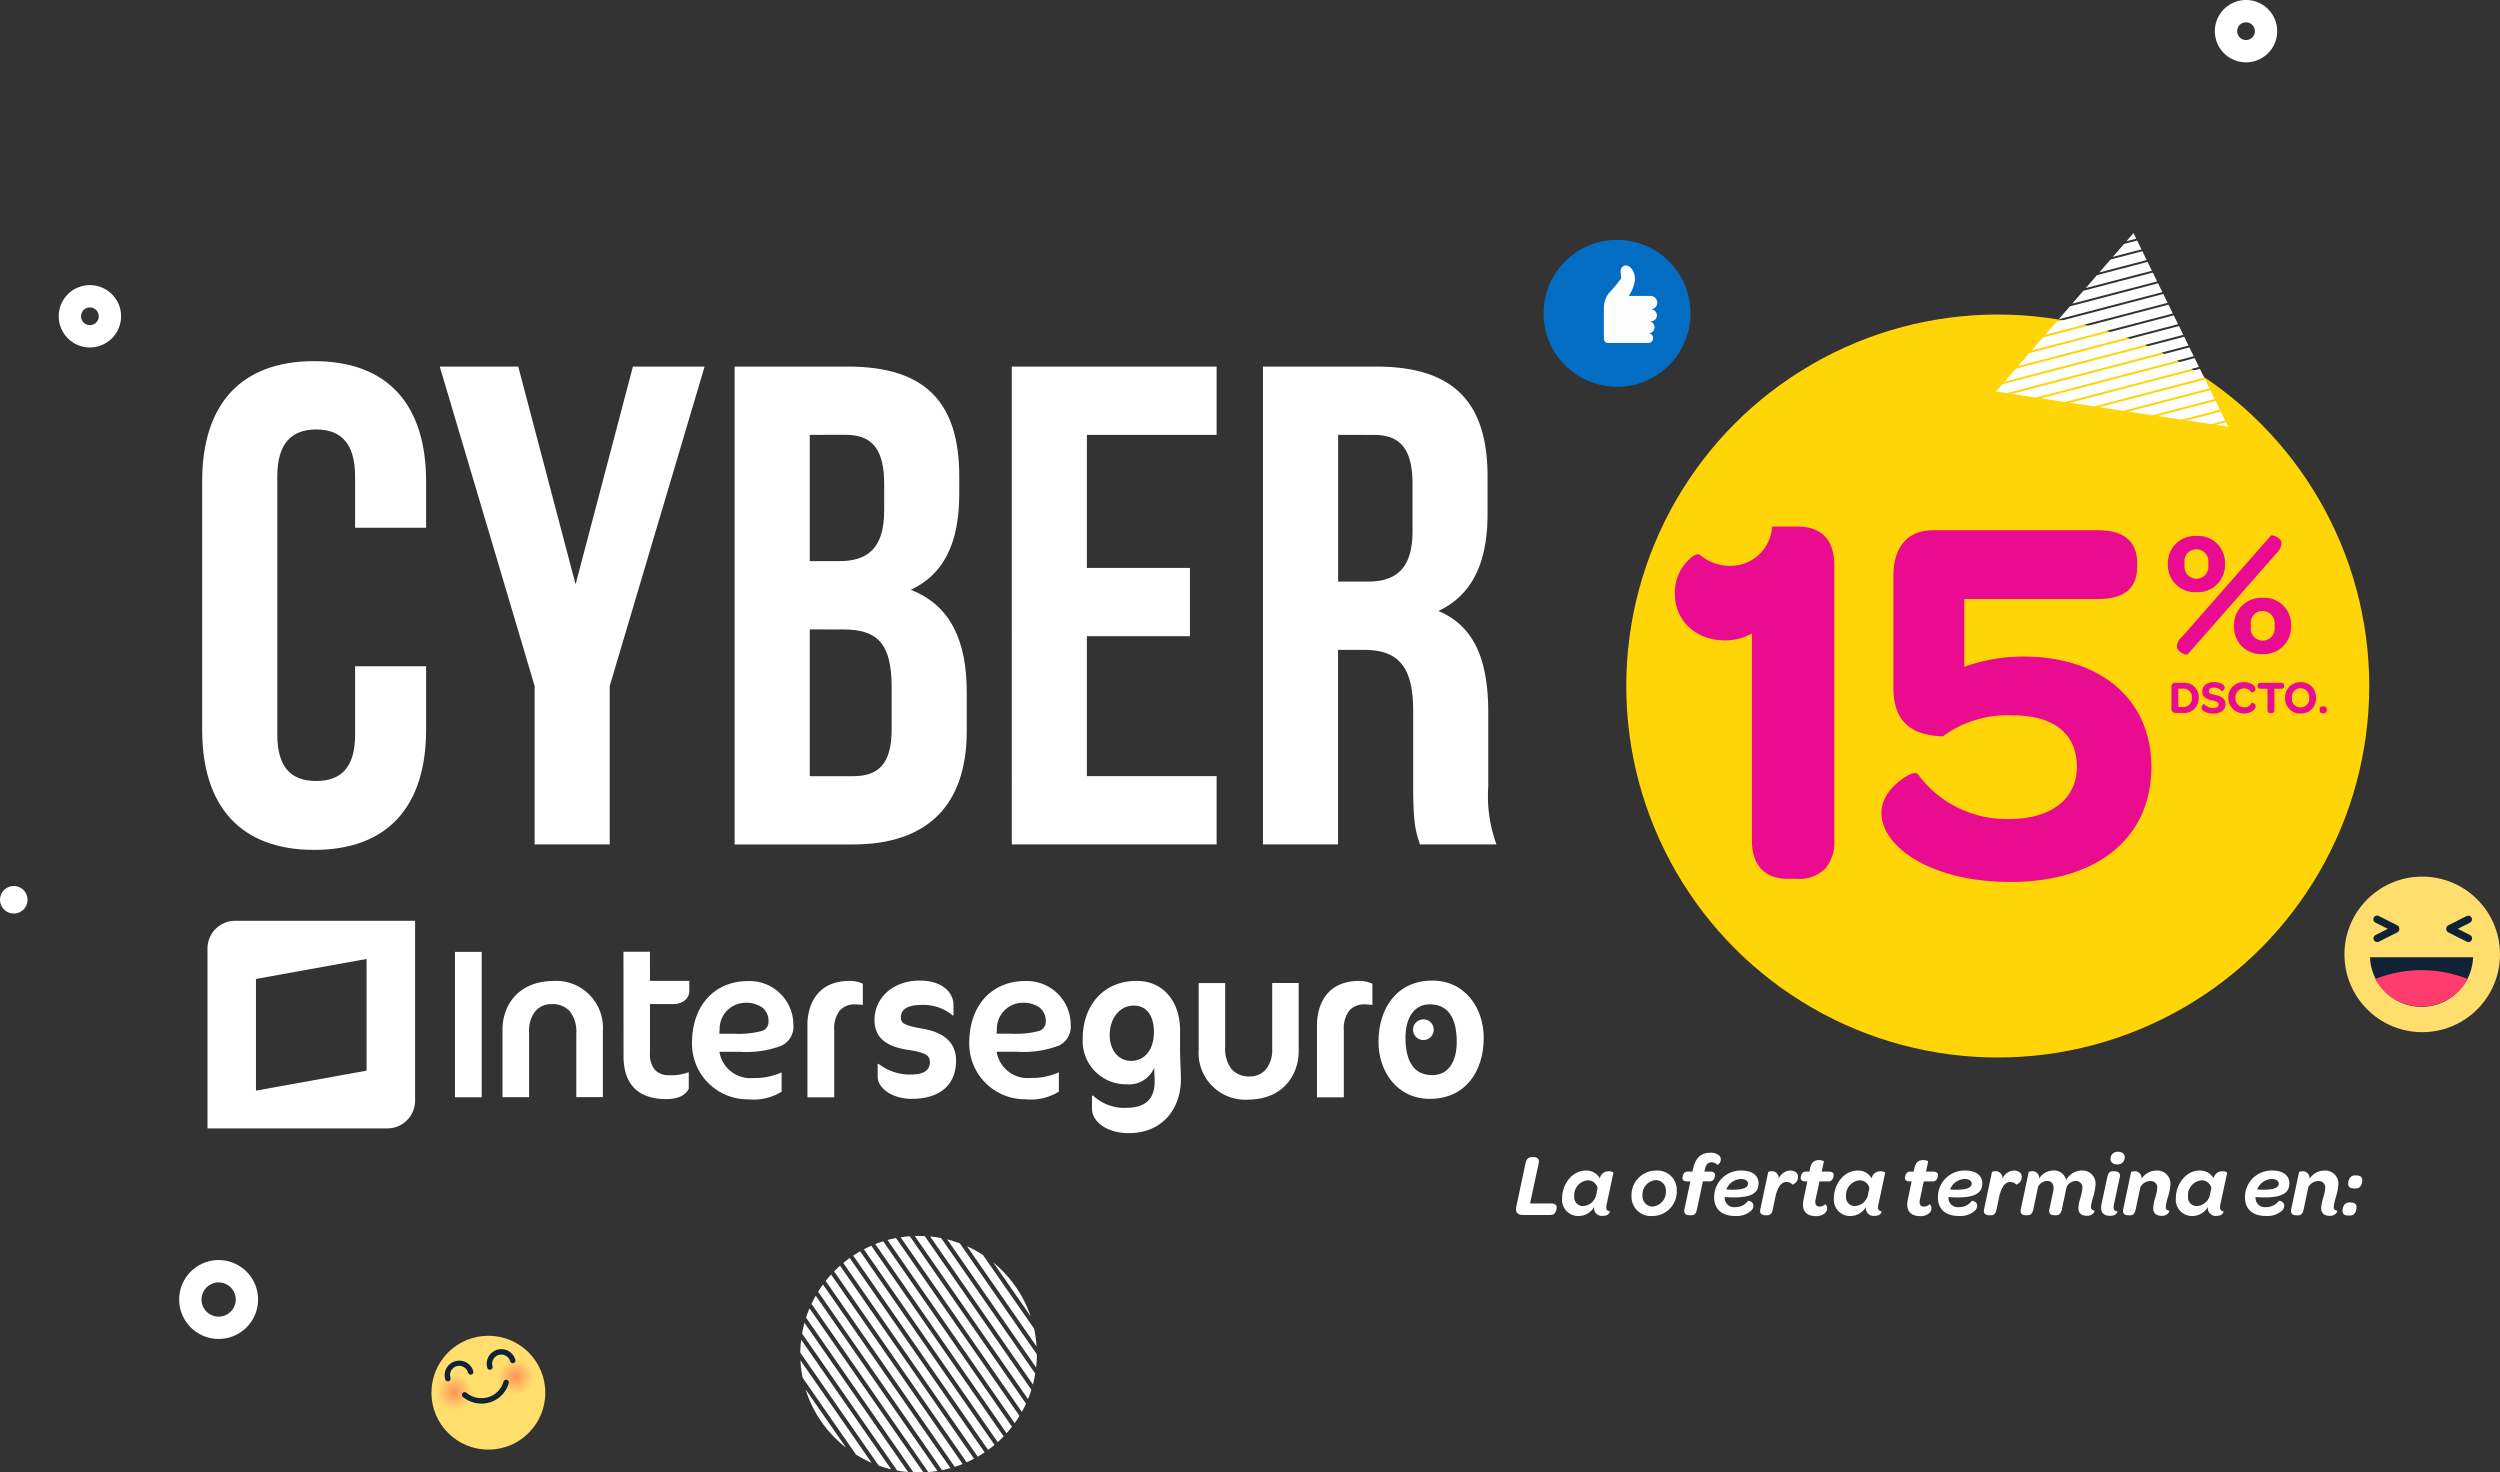 <svg xmlns="http://www.w3.org/2000/svg" xmlns:xlink="http://www.w3.org/1999/xlink" width="344.029" height="202.633" viewBox="0 0 344.029 202.633"><rect x="0" y="0" width="344.029" height="202.633" fill="#333333" stroke="none"/><defs><style>.a{fill:none;}.b,.c{fill:#fff;}.c{fill-rule:evenodd;}.d{fill:#ffd508;}.e{fill:#ea0c90;}.f{clip-path:url(#a);}.g{clip-path:url(#b);}.h{fill:#036dc4;}.i{fill:#fdfdfd;}.j{fill:#ffde6e;}.k{fill:#102236;}.l{fill:#ff3c6e;}.m{opacity:0.5;isolation:isolate;}.n{clip-path:url(#c);}.o{fill:#ffdd6e;}.p{fill:#ffdc6d;}.q{fill:#ffdb6d;}.r{fill:#ffda6d;}.s{fill:#ffd96c;}.t{fill:#ffd86c;}.u{fill:#ffd76c;}.v{fill:#ffd66c;}.w{fill:#ffd56b;}.x{fill:#ffd46b;}.y{fill:#ffd36b;}.z{fill:#ffd26a;}.aa{fill:#ffd16a;}.ab{fill:#ffd06a;}.ac{fill:#ffcf69;}.ad{fill:#ffce69;}.ae{fill:#ffcd69;}.af{fill:#ffcc68;}.ag{fill:#ffcb68;}.ah{fill:#ffca68;}.ai{fill:#ffc967;}.aj{fill:#ffc867;}.ak{fill:#ffc767;}.al{fill:#ffc667;}.am{fill:#ffc566;}.an{fill:#ffc466;}.ao{fill:#ffc366;}.ap{fill:#ffc265;}.aq{fill:#ffc165;}.ar{fill:#ffc065;}.as{fill:#ffbf64;}.at{fill:#ffbe64;}.au{fill:#ffbd64;}.av{fill:#ffbc63;}.aw{fill:#ffbb63;}.ax{fill:#ffba63;}.ay{fill:#ffb963;}.az{fill:#ffb862;}.ba{fill:#ffb762;}.bb{fill:#ffb662;}.bc{fill:#ffb561;}.bd{fill:#ffb461;}.be{fill:#ffb361;}.bf{fill:#ffb260;}.bg{fill:#ffb160;}.bh{fill:#ffb060;}.bi{fill:#ffaf5f;}.bj{fill:#ffae5f;}.bk{fill:#ffad5f;}.bl{fill:#ffac5e;}.bm{fill:#ffab5e;}.bn{fill:#ffaa5e;}.bo{fill:#ffa95e;}.bp{fill:#ffa85d;}.bq{fill:#ffa75d;}.br{fill:#ffa65d;}.bs{fill:#ffa55c;}.bt{fill:#ffa45c;}.bu{fill:#ffa35c;}.bv{fill:#ffa25b;}.bw{fill:#ffa15b;}.bx{fill:#ffa05b;}.by{fill:#ff9f5a;}.bz{fill:#ff9e5a;}.ca{fill:#ff9d5a;}.cb{fill:#ff9c5a;}.cc{fill:#ff9b59;}.cd{fill:#ff9a59;}.ce{fill:#ff9959;}.cf{fill:#ff9858;}.cg{fill:#ff9758;}.ch{fill:#ff9658;}.ci{fill:#ff9457;}.cj{fill:#ff9357;}.ck{fill:#ff9257;}.cl{fill:#ff9156;}.cm{fill:#ff9056;}.cn{fill:#ff8f56;}.co{fill:#ff8e55;}.cp{fill:#ff8d55;}.cq{fill:#ff8c55;}.cr{fill:#ff8b55;}.cs{fill:#ff8a54;}.ct{fill:#ff8954;}.cu{fill:#ff8854;}.cv{fill:#ff8753;}.cw{fill:#ff8653;}.cx{fill:#ff8553;}.cy{fill:#ff8452;}.cz{fill:#ff8352;}.da{fill:#ff8252;}.db{fill:#ff8151;}.dc{fill:#ff8051;}.dd{fill:#ff7f51;}.de{fill:#ff7e51;}.df{fill:#ff7d50;}.dg{fill:#ff7c50;}.dh{fill:#ff7b50;}.di{fill:#ff7a4f;}.dj{fill:#ff794f;}.dk{fill:#ff784f;}.dl{fill:#ff774e;}.dm{fill:#ff764e;}.dn{fill:#ff754e;}.do{fill:#ff744d;}.dp{fill:#ff734d;}.dq{fill:#ff724d;}.dr{fill:#ff714c;}.ds{fill:#ff704c;}.dt{fill:#ff6f4c;}.du{fill:#ff6e4c;}.dv{fill:#ff6d4b;}.dw{fill:#ff6c4b;}.dx{fill:#ff6b4b;}.dy{fill:#ff6a4a;}.dz{fill:#ff694a;}.ea{fill:#ff684a;}.eb{fill:#ff6749;}.ec{fill:#ff6649;}.ed{fill:#ff6549;}.ee{fill:#ff6448;}.ef{fill:#ff6348;}.eg{fill:#ff6248;}.eh{fill:#ff6148;}.ei{fill:#ff6047;}.ej{fill:#ff5f47;}.ek{fill:#ff5e47;}.el{fill:#ff5d46;}.em{fill:#ff5c46;}.en{fill:#ff5b46;}.eo{fill:#ff5a45;}.ep{fill:#ff5945;}.eq{fill:#ff5845;}.er{fill:#ff5744;}.es{fill:#ff5644;}.et{fill:#f54;}.eu{fill:#ff5443;}.ev{fill:#ff5343;}.ew{fill:#ff5243;}.ex{fill:#ff5143;}.ey{fill:#ff5042;}.ez{fill:#ff4f42;}.fa{fill:#ff4e42;}.fb{fill:#ff4d41;}.fc{fill:#ff4c41;}.fd{clip-path:url(#d);}</style><clipPath id="a"><path class="a" d="M1378.1,1662.524l-18.918,21.805,31.955,4.843Z"/></clipPath><clipPath id="b"><circle class="a" cx="16.279" cy="16.279" r="16.279" transform="translate(1182.634 1813.527)"/></clipPath><clipPath id="c"><circle class="a" cx="2.924" cy="2.924" r="2.924" transform="translate(1141.575 1822.959)"/></clipPath><clipPath id="d"><circle class="a" cx="2.924" cy="2.924" r="2.924" transform="translate(1133.083 1825.135)"/></clipPath></defs><g transform="translate(-1089.509 -1630.451)"><g transform="translate(20 -4.947)"><g transform="translate(-29.583 1.674)"><g transform="translate(1127.643 1760.438)"><g transform="translate(34.066 4.259)"><path class="b" d="M1194.09,1750.214c-4.5,0-7.682,3.244-7.7,8.5a7.659,7.659,0,0,0,7.546,7.771c.06,0,.121,0,.18,0a7.329,7.329,0,0,0,4.605-1.05v-2.66a8.913,8.913,0,0,1-3.863.777,4.32,4.32,0,0,1-4.662-3.42l-.027-.188h2.809a13.638,13.638,0,0,0,5.679-.82,2.885,2.885,0,0,0,1.684-2.892,6.02,6.02,0,0,0-6.017-6.022c-.083,0-.164,0-.246.005m1.83,6.89a12.778,12.778,0,0,1-3.795.352h-1.959l.01-.17.03-.535a3.583,3.583,0,0,1,3.528-3.552,3.824,3.824,0,0,1,2.309.633,2.3,2.3,0,0,1,.89,1.922,1.308,1.308,0,0,1-1.013,1.35m6.368-.825v9.931h3.687v-9.217a4.075,4.075,0,0,1,.751-2.72,2.724,2.724,0,0,1,2.181-.85,5.9,5.9,0,0,1,1,.082v-2.924a4.089,4.089,0,0,0-1.866-.388c-4.13,0-5.744,2.932-5.758,6.074m-48.5,9.931h3.682v-20.007h-3.682Zm13.61-16c-4.914,0-7.056,3.367-7.069,6.667v9.325h3.661v-9.066a4.192,4.192,0,0,1,.848-2.75,2.824,2.824,0,0,1,2.233-.992,3.183,3.183,0,0,1,2.515.98,4.518,4.518,0,0,1,.9,3.054v8.769h3.656v-9.119a6.451,6.451,0,0,0-6-6.87,6.278,6.278,0,0,0-.733-.008m13.21-4.015h-3.643l.011,14.435c.021,3.664,1.865,5.828,5.849,5.844,1.691,0,2.708-.553,3.126-1.432v-2.275a6.691,6.691,0,0,1-2.649.419,2.616,2.616,0,0,1-1.989-.711,3.286,3.286,0,0,1-.7-2.321v-6.757h3.191c1.554,0,2.212-.995,2.22-1.731v-1.461h-5.41Z" transform="translate(-1153.78 -1746.178)"/><g transform="translate(70.765 4.031)"><path class="b" d="M1220.694,1758.2a2.883,2.883,0,0,0,1.684-2.892,6.018,6.018,0,0,0-6.016-6.02c-.082,0-.163,0-.245,0-4.5,0-7.685,3.244-7.7,8.5a7.659,7.659,0,0,0,7.547,7.771c.058,0,.118,0,.176,0a7.332,7.332,0,0,0,4.609-1.05v-2.66a8.923,8.923,0,0,1-3.865.777,4.32,4.32,0,0,1-4.662-3.42l-.026-.188h2.809a13.609,13.609,0,0,0,5.676-.82m-8.5-1.664.013-.17.026-.535a3.582,3.582,0,0,1,3.524-3.552,3.811,3.811,0,0,1,2.312.633,2.282,2.282,0,0,1,.891,1.922,1.312,1.312,0,0,1-1.013,1.35,12.778,12.778,0,0,1-3.795.352Z" transform="translate(-1208.42 -1749.291)"/></g><g transform="translate(118.618 4.015)"><path class="b" d="M1245.37,1755.364v9.931h3.691v-9.217a4.071,4.071,0,0,1,.751-2.72,2.723,2.723,0,0,1,2.181-.85,6.067,6.067,0,0,1,1,.08v-2.92a4.116,4.116,0,0,0-1.867-.388c-4.129,0-5.741,2.933-5.758,6.074" transform="translate(-1245.37 -1749.278)"/></g><g transform="translate(57.724 3.968)"><path class="b" d="M1203.487,1765.518c-2.691,0-4.7-1.47-4.7-3.056V1760.7h.129a7.023,7.023,0,0,0,4.394,1.472c1.792,0,2.659-.549,2.659-1.706,0-.894-.518-1.323-3.042-1.7-3.089-.461-4.578-1.76-4.578-4.126,0-2.917,2.461-5.4,6.209-5.4,3.317,0,4.662,1.813,4.662,3.318v1.47h-.13a6.166,6.166,0,0,0-4.177-1.439c-2.228,0-2.931.718-2.931,1.729,0,.777.435,1.1,2.931,1.53,3.033.518,4.662,1.934,4.662,4.416,0,3.291-2.171,5.25-6.1,5.25" transform="translate(-1198.351 -1749.242)"/></g><g transform="translate(86.369 4.008)"><path class="b" d="M1233.931,1760.852c.027.633.058,1.471.058,1.991,0,3.9-2.443,7.382-7.163,7.382-3.014,0-5.074-1.554-5.074-3.4v-1.761h.162a6.242,6.242,0,0,0,4.643,1.673c2.628,0,3.819-1.326,3.819-3.578,0-.228,0-.547-.025-.81,0-.228-.026-.633-.026-.777v-.373a3.727,3.727,0,0,1-3.769,2.305,5.956,5.956,0,0,1-6.086-5.825c0-.156,0-.312.008-.468,0-4.385,2.708-7.935,7.43-7.935,3.639,0,5.968,2.829,5.968,6.812v2.655c0,.518.026,1.414.054,2.107m-9.739-4.126c0,2.04,1.175,3.556,2.932,3.556,1.834,0,3.151-1.457,3.151-3.964,0-2.449-1.154-3.644-2.765-3.644-1.889,0-3.318,1.691-3.318,4.051" transform="translate(-1220.47 -1749.273)"/></g><g transform="translate(127.079 3.967)"><path class="b" d="M1259.311,1749.242c4.49,0,7.074,3.756,7.074,7.88,0,4.674-2.584,8.395-7.408,8.395-4.491,0-7.074-3.722-7.074-7.848,0-4.677,2.581-8.427,7.408-8.427m-.337,3.266c-2.224,0-3.356,1.925-3.356,4.6,0,3.216,1.132,5.143,3.7,5.143,2.255,0,3.354-1.927,3.354-4.573,0-3.247-1.158-5.171-3.7-5.171" transform="translate(-1251.903 -1749.241)"/></g><g transform="translate(102.322 4.298)"><path class="b" d="M1239.52,1765.549c4.9-.007,7.034-3.376,7.044-6.691V1749.5h-3.646v9.1a4.22,4.22,0,0,1-.848,2.755,2.806,2.806,0,0,1-2.223,1,3.161,3.161,0,0,1-2.509-.986,4.554,4.554,0,0,1-.89-3.065v-8.8H1232.8v9.152a6.441,6.441,0,0,0,6.719,6.9" transform="translate(-1232.787 -1749.497)"/></g></g><path class="c" d="M1131.291,1742.889a3.815,3.815,0,0,0-3.815,3.815h0v24.752h24.753a3.818,3.818,0,0,0,3.818-3.817V1742.89Zm18.082,20.618-15.224,2.751V1750.89l15.224-2.751Z" transform="translate(-1127.476 -1742.889)"/></g><g transform="translate(1126.911 1683.422)"><path class="b" d="M1157.728,1725.408v8.738c0,10.521-5.261,16.533-15.405,16.533s-15.412-6.012-15.412-16.533v-34.191c0-10.521,5.26-16.533,15.412-16.533s15.405,6.012,15.405,16.533v6.387h-9.769V1699.3c0-4.7-2.072-6.476-5.355-6.476s-5.354,1.785-5.354,6.476v35.508c0,4.7,2.072,6.386,5.354,6.386s5.355-1.684,5.355-6.386v-9.395Z" transform="translate(-1126.911 -1683.422)"/><g transform="translate(32.697 0.747)"><path class="b" d="M1165.215,1727.961,1152.158,1684h10.8l7.891,29.966,7.89-29.966h9.864l-13.057,43.962v21.794h-10.332Z" transform="translate(-1152.158 -1683.999)"/></g><g transform="translate(73.28 0.75)"><path class="b" d="M1214.4,1699.124v2.348c0,6.762-2.072,11.085-6.67,13.245,5.542,2.16,7.7,7.14,7.7,14.089v5.354c0,10.146-5.355,15.6-15.687,15.6h-16.251V1684h15.593C1209.792,1684,1214.4,1688.978,1214.4,1699.124Zm-20.573-5.732v17.379h4.039c3.852,0,6.2-1.689,6.2-6.951v-3.669c0-4.695-1.6-6.761-5.261-6.761Zm0,26.774v20.2h5.917c3.476,0,5.354-1.6,5.354-6.475v-5.73c0-6.106-1.973-7.986-6.67-7.986Z" transform="translate(-1183.494 -1684.001)"/></g><g transform="translate(111.42 0.747)"><path class="b" d="M1223.27,1711.711h14.184v9.392H1223.27v19.257h17.853v9.393h-28.18V1684h28.18v9.393h-17.848Z" transform="translate(-1212.943 -1683.999)"/></g><g transform="translate(145.978 0.749)"><path class="b" d="M1261.237,1749.755c-.563-1.69-.939-2.721-.939-8.08v-10.332c0-6.106-2.072-8.36-6.764-8.36h-3.574v26.772h-10.332V1684h15.593c10.709,0,15.312,4.979,15.312,15.124v5.166c0,6.762-2.16,11.178-6.764,13.34,5.166,2.16,6.864,7.14,6.864,13.995v10.145a19.375,19.375,0,0,0,1.127,7.986Zm-11.267-56.363v20.2h4.039c3.852,0,6.2-1.689,6.2-6.949v-6.476c0-4.7-1.6-6.763-5.261-6.763Z" transform="translate(-1239.627 -1684)"/></g></g></g><circle class="d" cx="51.121" cy="51.121" r="51.121" transform="translate(1293.302 1678.68)"/><path class="e" d="M1316.839,1707.855h-3.449l-.054.344a5.711,5.711,0,0,1-5.728,5.065,6.32,6.32,0,0,1-4.15-1.5l-.068-.042c-.211-.105-.48-.05-.846.177a6.181,6.181,0,0,0-2.553,5.234c0,3.7,2.9,6.391,6.9,6.391a7.383,7.383,0,0,0,3.7-.965v28.466c0,3.424,1.758,5.31,4.949,5.31h1.3a5.038,5.038,0,0,0,3.8-1.36,5.529,5.529,0,0,0,1.293-3.949v-37.858C1321.932,1709.695,1320.171,1707.855,1316.839,1707.855Z"/><path class="e" d="M1347.919,1725.742a24.283,24.283,0,0,0-8.1,1.415v-9.328h18.416c3.621,0,5.381-1.477,5.381-4.516v-.361c0-3.045-1.81-4.588-5.381-4.588h-22.643c-3.563,0-5.526,2.244-5.526,6.319v15.432c0,4.288,2.18,6.45,6.665,6.607h.145l.115-.087a15.017,15.017,0,0,1,9.418-2.8c5.737,0,8.9,2.519,8.9,7.094,0,4.42-3.547,7.166-9.257,7.166a15.075,15.075,0,0,1-12.591-6.122c-.254-.318-.725-.153-.879-.1-1.069.375-4.17,2.433-4.17,5.4,0,2.347,1.742,4.712,4.78,6.489,2.342,1.37,6.5,3,13,3,11.949,0,19.371-6.068,19.371-15.837C1365.56,1731.7,1358.636,1725.742,1347.919,1725.742Z"/><path class="e" d="M1367.834,1713.13v-.195a3.724,3.724,0,0,1,3.658-3.788c.1,0,.2,0,.3.006a3.678,3.678,0,0,1,3.894,3.448q.009.155.006.309v.195a3.72,3.72,0,0,1-3.648,3.788c-.093,0-.187,0-.28-.006a3.7,3.7,0,0,1-3.919-3.467C1367.834,1713.323,1367.832,1713.227,1367.834,1713.13Zm1.244,11.2a1.742,1.742,0,0,1,.659-1.245l12.274-13.981c.122-.146,1.464.219,1.464,1.1a2.145,2.145,0,0,1-.659,1.293l-12.273,13.957c-.123.145-1.465-.274-1.465-1.124Zm4.319-11.1v-.391a1.656,1.656,0,0,0-1.446-1.842,1.514,1.514,0,0,0-.189-.012,1.631,1.631,0,0,0-1.651,1.609,1.675,1.675,0,0,0,.016.245v.391a1.643,1.643,0,0,0,1.474,1.8,1.645,1.645,0,0,0,1.808-1.586,1.525,1.525,0,0,0-.012-.214Zm3.538,8.418v-.2a3.738,3.738,0,0,1,3.687-3.788c.089,0,.177,0,.266.006a3.666,3.666,0,0,1,3.894,3.421c.007.112.009.225.006.337v.2a3.711,3.711,0,0,1-3.635,3.786c-.088,0-.177,0-.265,0a3.705,3.705,0,0,1-3.945-3.45c-.007-.1-.01-.2-.008-.305Zm5.587.073v-.39a1.668,1.668,0,0,0-1.472-1.844c-.054-.006-.109-.009-.163-.01a1.631,1.631,0,0,0-1.651,1.61,1.673,1.673,0,0,0,.016.244v.39a1.634,1.634,0,0,0,1.425,1.819,1.487,1.487,0,0,0,.21.012,1.651,1.651,0,0,0,1.636-1.833Z"/><path class="e" d="M1368.323,1729.885a.479.479,0,0,1,.43-.523.617.617,0,0,1,.062,0h1.049a1.977,1.977,0,0,1,2.22,2.054,2.014,2.014,0,0,1-1.927,2.1,2.077,2.077,0,0,1-.325-.013h-.985a.521.521,0,0,1-.524-.519Zm2.821,1.535a1.171,1.171,0,0,0-1.078-1.257,1.271,1.271,0,0,0-.222,0h-.582v2.527h.57a1.186,1.186,0,0,0,1.312-1.274Z"/><path class="e" d="M1372.468,1732.751c0-.262.326-.5.358-.467a1.683,1.683,0,0,0,1.228.556c.492,0,.755-.179.755-.5,0-.371-.416-.448-.9-.557-.659-.147-1.337-.39-1.337-1.241,0-.768.614-1.273,1.612-1.273a2.03,2.03,0,0,1,1.19.307.57.57,0,0,1,.288.454.616.616,0,0,1-.371.493,1.484,1.484,0,0,0-1.1-.506c-.448,0-.716.186-.716.486,0,.358.371.409.883.525.748.167,1.4.473,1.4,1.254,0,.825-.607,1.305-1.7,1.305a2.082,2.082,0,0,1-1.337-.378A.591.591,0,0,1,1372.468,1732.751Z"/><path class="e" d="M1378.3,1729.271a2.016,2.016,0,0,1,1.209.345.824.824,0,0,1,.377.6c0,.416-.531.512-.544.48a1.13,1.13,0,0,0-1.011-.563,1.19,1.19,0,0,0-1.2,1.185,1.119,1.119,0,0,0,.005.115,1.208,1.208,0,0,0,1.109,1.3.909.909,0,0,0,.091,0,1.058,1.058,0,0,0,1.023-.621c.013-.039.563.057.563.473a.89.89,0,0,1-.4.633,2.164,2.164,0,0,1-3.366-1.591c0-.065,0-.129,0-.194a2.057,2.057,0,0,1,1.948-2.161C1378.176,1729.269,1378.239,1729.269,1378.3,1729.271Z"/><path class="e" d="M1381.545,1730.185h-.934c-.282,0-.435-.141-.435-.4v-.032c0-.256.153-.391.435-.391h2.8c.288,0,.435.135.435.391v.032c0,.262-.147.4-.435.4h-.915v2.911a.384.384,0,0,1-.333.428.452.452,0,0,1-.089,0h-.134c-.256,0-.39-.147-.39-.428Z"/><path class="e" d="M1383.963,1731.434a2.073,2.073,0,0,1,1.981-2.161c.052,0,.1,0,.156,0a2.05,2.05,0,0,1,2.125,1.972c0,.061,0,.123,0,.184a2.062,2.062,0,0,1-1.956,2.161c-.058,0-.116,0-.174,0a2.051,2.051,0,0,1-2.132-1.969C1383.959,1731.559,1383.96,1731.5,1383.963,1731.434Zm3.326,0a1.21,1.21,0,0,0-1.091-1.318,1.019,1.019,0,0,0-.109-.006,1.189,1.189,0,0,0-1.2,1.181,1.041,1.041,0,0,0,.007.137,1.2,1.2,0,0,0,1.069,1.318,1.12,1.12,0,0,0,.131.006,1.2,1.2,0,0,0,1.2-1.2,1.139,1.139,0,0,0-.006-.117Z"/><path class="e" d="M1388.722,1733.032a.379.379,0,0,1,.322-.428.384.384,0,0,1,.107,0h.109a.382.382,0,0,1,.434.322.376.376,0,0,1,0,.106v.09a.383.383,0,0,1-.435.428h-.109a.382.382,0,0,1-.429-.328.416.416,0,0,1,0-.1Z"/><g transform="translate(-9 5)"><path class="b" d="M1287.171,1796.439l1.27-5.986c.134-.562.379-.818.892-.818h.256c.5,0,.782.293.659.854l-1.185,5.522h2.9c.489,0,.77.208.77.538a1.433,1.433,0,0,1-.305.843c-.122.134-.293.2-.7.2h-3.652C1287.33,1797.588,1287,1797.209,1287.171,1796.439Z"/><path class="b" d="M1297.884,1796.488a2.5,2.5,0,0,1-2.15,1.247,2.227,2.227,0,0,1-2.27-2.184,2.065,2.065,0,0,1,.01-.26c0-1.906,1.356-3.811,3.274-3.811a2.1,2.1,0,0,1,1.918,1.075,1.209,1.209,0,0,1,1.258-.977c.342,0,.611.147.611.208l-.928,4.325c-.147.66-.024.9.44.99.012.012-.074.611-.953.611a1.066,1.066,0,0,1-1.21-1.224Zm.3-1.771.171-.831a1.362,1.362,0,0,0-1.38-1.062,2.058,2.058,0,0,0-1.832,2.223,1.205,1.205,0,0,0,1.087,1.314,1,1,0,0,0,.122.005,1.966,1.966,0,0,0,1.832-1.65Z"/><path class="b" d="M1303.025,1795a3.378,3.378,0,0,1,3.235-3.515c.045,0,.091,0,.137,0a2.656,2.656,0,0,1,2.851,2.445,2.575,2.575,0,0,1,.007.291,3.378,3.378,0,0,1-3.235,3.515c-.046,0-.091,0-.136,0a2.656,2.656,0,0,1-2.853-2.443A2.864,2.864,0,0,1,1303.025,1795Zm4.728-.708a1.414,1.414,0,0,0-1.328-1.5c-.024,0-.048,0-.072,0a2.007,2.007,0,0,0-1.82,2.15,1.411,1.411,0,0,0,1.33,1.488l.075,0A2,2,0,0,0,1307.753,1794.289Z"/><path class="b" d="M1310.305,1796.818l.818-3.848h-.464c-.391,0-.623-.171-.623-.452a1.241,1.241,0,0,1,.244-.72.772.772,0,0,1,.6-.171h.525l.1-.4c.342-1.624,1.222-2.2,2.333-2.2a1.758,1.758,0,0,1,1.258.4.754.754,0,0,1,.22.525.883.883,0,0,1-.464.757,1.064,1.064,0,0,0-.83-.367c-.44,0-.733.244-.88.916l-.085.367h.806c.428,0,.66.183.66.452a1.244,1.244,0,0,1-.257.72.775.775,0,0,1-.6.17h-.818l-.818,3.848c-.122.611-.354.818-.794.818h-.183C1310.586,1797.636,1310.17,1797.453,1310.305,1796.818Z"/><path class="b" d="M1314.4,1795.193a3.652,3.652,0,0,1,3.588-3.715c.054,0,.108,0,.162,0,1.514,0,2.357.708,2.357,1.747,0,1.221-.782,1.954-3.433,1.954-.366,0-.769-.024-1.221-.049v.037a1.279,1.279,0,0,0,1.2,1.353,1.2,1.2,0,0,0,.254-.01,2.121,2.121,0,0,0,1.759-.867c.024-.037.733.085.733.647a.933.933,0,0,1-.33.733,3.019,3.019,0,0,1-2.187.708C1315.324,1797.734,1314.4,1796.659,1314.4,1795.193Zm1.673-1.112c.318.025.6.037.855.037,1.661,0,2.126-.378,2.126-.843,0-.317-.33-.635-.977-.635A2.245,2.245,0,0,0,1316.069,1794.081Z"/><path class="b" d="M1323.263,1792.627a1.821,1.821,0,0,1,1.613-1.148c.6,0,1.063.342,1.063.843a1.092,1.092,0,0,1-.77,1.087,1.066,1.066,0,0,0-.831-.354c-.769,0-1.258.855-1.527,2.114l-.342,1.649c-.135.611-.354.818-.794.818h-.183c-.464,0-.88-.183-.745-.818l1.087-5.131a.761.761,0,0,1,.477-.11.908.908,0,0,1,.962.851A.943.943,0,0,1,1323.263,1792.627Z"/><path class="b" d="M1326.695,1795.486l.525-2.517h-.293c-.391,0-.623-.171-.623-.452a1.241,1.241,0,0,1,.244-.72.78.78,0,0,1,.6-.171h.354l.073-.342c.171-.879.525-1.246,1.283-1.246.366,0,.647.146.635.208l-.293,1.38h1c.415,0,.647.183.647.452a1.159,1.159,0,0,1-.257.72.742.742,0,0,1-.586.171h-1.112l-.525,2.443c-.159.721.085,1.026.562,1.026a1.134,1.134,0,0,0,.733-.3c.049-.037.281.159.281.525a.917.917,0,0,1-.293.672,1.741,1.741,0,0,1-1.27.415C1327.013,1797.746,1326.389,1796.926,1326.695,1795.486Z"/><path class="b" d="M1335.282,1796.488a2.5,2.5,0,0,1-2.15,1.247,2.227,2.227,0,0,1-2.27-2.184,2.065,2.065,0,0,1,.01-.26c0-1.906,1.356-3.811,3.274-3.811a2.1,2.1,0,0,1,1.918,1.075,1.209,1.209,0,0,1,1.258-.977c.342,0,.611.147.611.208l-.928,4.325c-.147.66-.025.9.44.99.012.012-.073.611-.953.611a1.066,1.066,0,0,1-1.21-1.224Zm.305-1.771.171-.831a1.362,1.362,0,0,0-1.38-1.062,2.057,2.057,0,0,0-1.832,2.223,1.205,1.205,0,0,0,1.087,1.314.993.993,0,0,0,.122.005,1.966,1.966,0,0,0,1.832-1.65Z"/><path class="b" d="M1341.046,1795.486l.525-2.517h-.293c-.391,0-.623-.171-.623-.452a1.241,1.241,0,0,1,.244-.72.78.78,0,0,1,.6-.171h.354l.073-.342c.171-.879.525-1.246,1.283-1.246.366,0,.647.146.635.208l-.293,1.38h1c.415,0,.647.183.647.452a1.163,1.163,0,0,1-.256.72.742.742,0,0,1-.586.171h-1.112l-.525,2.443c-.159.721.085,1.026.562,1.026a1.134,1.134,0,0,0,.733-.3c.049-.037.281.159.281.525a.917.917,0,0,1-.293.672,1.743,1.743,0,0,1-1.271.415C1341.363,1797.746,1340.74,1796.926,1341.046,1795.486Z"/><path class="b" d="M1345.187,1795.193a3.652,3.652,0,0,1,3.588-3.715c.054,0,.108,0,.162,0,1.514,0,2.357.708,2.357,1.747,0,1.221-.782,1.954-3.433,1.954-.367,0-.77-.024-1.221-.049v.037a1.279,1.279,0,0,0,1.2,1.353,1.2,1.2,0,0,0,.254-.01,2.121,2.121,0,0,0,1.759-.867c.025-.037.733.085.733.647a.937.937,0,0,1-.33.733,3.019,3.019,0,0,1-2.187.708C1346.115,1797.734,1345.187,1796.659,1345.187,1795.193Zm1.673-1.112c.318.025.6.037.855.037,1.661,0,2.126-.378,2.126-.843,0-.317-.33-.635-.977-.635a2.246,2.246,0,0,0-2.007,1.441Z"/><path class="b" d="M1354.054,1792.627a1.821,1.821,0,0,1,1.613-1.148c.6,0,1.063.342,1.063.843a1.092,1.092,0,0,1-.77,1.087,1.066,1.066,0,0,0-.831-.354c-.77,0-1.258.855-1.527,2.114l-.342,1.649c-.134.611-.354.818-.794.818h-.183c-.464,0-.88-.183-.745-.818l1.087-5.131a.761.761,0,0,1,.477-.11.908.908,0,0,1,.962.851A.943.943,0,0,1,1354.054,1792.627Z"/><path class="b" d="M1364.522,1796.643a5.7,5.7,0,0,1,.293-1.466,6.6,6.6,0,0,0,.256-1.283.869.869,0,0,0-.756-.97.86.86,0,0,0-.124-.007,1.463,1.463,0,0,0-1.283.794l-.659,3.1c-.134.623-.391.818-.831.818h-.183c-.452,0-.843-.183-.708-.818l.537-2.541c.171-.806-.171-1.356-.806-1.356a1.475,1.475,0,0,0-1.283.782l-.659,3.115c-.134.635-.391.818-.831.818h-.183c-.464,0-.843-.183-.708-.818l1.087-5.131a.76.76,0,0,1,.477-.11.906.906,0,0,1,.957.852.971.971,0,0,1-.005.162,2.369,2.369,0,0,1,1.991-1.112,1.7,1.7,0,0,1,1.735,1.295,2.545,2.545,0,0,1,2.2-1.295,1.806,1.806,0,0,1,1.848,1.763c0,.056,0,.111,0,.167a7.828,7.828,0,0,1-.342,1.747,6.407,6.407,0,0,0-.293,1.319c0,.342.171.477.489.526.037,0-.1.708-1.038.708C1364.889,1797.709,1364.522,1797.294,1364.522,1796.643Z"/><path class="b" d="M1367.709,1796.061l.782-3.652c.134-.623.354-.831.794-.831h.184c.464,0,.879.183.745.831l-.794,3.7c-.135.66-.025.917.476.99.012.012-.085.611-1,.611C1367.782,1797.71,1367.5,1797.026,1367.709,1796.061Zm1.234-6.168a.956.956,0,0,1,.91-1h.09c.611,0,.953.305.953.747a.963.963,0,0,1-.923,1h-.077c-.607,0-.953-.308-.953-.747Z"/><path class="b" d="M1373.2,1792.643a2.4,2.4,0,0,1,2.052-1.16,1.8,1.8,0,0,1,1.93,1.66,1.749,1.749,0,0,1,0,.27,7.279,7.279,0,0,1-.354,1.747,7.169,7.169,0,0,0-.281,1.319c0,.342.159.477.489.526.024,0-.1.708-1.039.708-.806,0-1.185-.416-1.185-1.063a6.278,6.278,0,0,1,.293-1.466,5.966,5.966,0,0,0,.269-1.283.884.884,0,0,0-.782-.976.926.926,0,0,0-.183,0,1.538,1.538,0,0,0-1.368.868l-.635,3.03c-.134.611-.354.818-.794.818h-.183c-.464,0-.879-.183-.745-.818l1.087-5.131a.759.759,0,0,1,.477-.11.913.913,0,0,1,.952,1.062Z"/><path class="b" d="M1382.341,1796.488a2.5,2.5,0,0,1-2.15,1.247,2.227,2.227,0,0,1-2.27-2.184,2.042,2.042,0,0,1,.01-.26c0-1.906,1.356-3.811,3.274-3.811a2.1,2.1,0,0,1,1.918,1.075,1.209,1.209,0,0,1,1.258-.977c.342,0,.611.147.611.208l-.928,4.325c-.147.66-.025.9.44.99.012.012-.073.611-.953.611a1.066,1.066,0,0,1-1.21-1.224Zm.305-1.771.171-.831a1.362,1.362,0,0,0-1.38-1.062,2.058,2.058,0,0,0-1.832,2.223,1.205,1.205,0,0,0,1.087,1.314.994.994,0,0,0,.122.005,1.966,1.966,0,0,0,1.832-1.65Z"/><path class="b" d="M1387.444,1795.193a3.652,3.652,0,0,1,3.588-3.715c.054,0,.108,0,.162,0,1.515,0,2.358.708,2.358,1.747,0,1.221-.782,1.954-3.433,1.954-.366,0-.77-.024-1.222-.049v.037a1.279,1.279,0,0,0,1.2,1.353,1.2,1.2,0,0,0,.254-.01,2.122,2.122,0,0,0,1.759-.867c.025-.037.733.085.733.647a.937.937,0,0,1-.33.733,3.018,3.018,0,0,1-2.187.708C1388.374,1797.734,1387.444,1796.659,1387.444,1795.193Zm1.674-1.112c.318.025.6.037.855.037,1.661,0,2.126-.378,2.126-.843,0-.317-.33-.635-.977-.635a2.246,2.246,0,0,0-2,1.441Z"/><path class="b" d="M1396.313,1792.643a2.4,2.4,0,0,1,2.052-1.16,1.8,1.8,0,0,1,1.93,1.66,1.749,1.749,0,0,1,0,.27,7.279,7.279,0,0,1-.354,1.747,7.09,7.09,0,0,0-.281,1.319c0,.342.159.477.489.526.025,0-.1.708-1.038.708-.806,0-1.185-.416-1.185-1.063a6.278,6.278,0,0,1,.293-1.466,5.966,5.966,0,0,0,.269-1.283.885.885,0,0,0-.784-.976.906.906,0,0,0-.181,0,1.538,1.538,0,0,0-1.368.868l-.635,3.03c-.134.611-.354.818-.794.818h-.183c-.464,0-.88-.183-.745-.818l1.087-5.131a.76.76,0,0,1,.477-.11.913.913,0,0,1,.962.861A.9.9,0,0,1,1396.313,1792.643Z"/><path class="b" d="M1400.868,1797.05a1.372,1.372,0,0,1,.318-.941.931.931,0,0,1,.77-.232c.562,0,.831.208.831.635a1.376,1.376,0,0,1-.318.941c-.159.159-.33.22-.77.22C1401.137,1797.673,1400.868,1797.477,1400.868,1797.05Zm.782-3.726a1.373,1.373,0,0,1,.318-.941.934.934,0,0,1,.77-.232c.562,0,.843.208.843.635a1.376,1.376,0,0,1-.318.941c-.159.158-.33.22-.77.22-.562,0-.843-.2-.843-.627Z"/></g></g><g transform="translate(5)"><g class="f"><rect class="b" width="77.54" height="1.327" transform="matrix(0.967, -0.253, 0.253, 0.967, 1332.762, 1667.249)"/><rect class="b" width="77.54" height="1.327" transform="matrix(0.967, -0.253, 0.253, 0.967, 1333.167, 1668.802)"/><rect class="b" width="77.539" height="1.327" transform="matrix(0.967, -0.253, 0.253, 0.967, 1333.573, 1670.355)"/><rect class="b" width="77.54" height="1.327" transform="matrix(0.967, -0.253, 0.253, 0.967, 1333.978, 1671.908)"/><rect class="b" width="77.54" height="1.327" transform="matrix(0.967, -0.253, 0.253, 0.967, 1334.383, 1673.461)"/><rect class="b" width="77.54" height="1.327" transform="matrix(0.967, -0.253, 0.253, 0.967, 1334.789, 1675.014)"/><rect class="b" width="77.539" height="1.327" transform="matrix(0.967, -0.253, 0.253, 0.967, 1335.195, 1676.567)"/><rect class="b" width="77.54" height="1.327" transform="matrix(0.967, -0.253, 0.253, 0.967, 1335.599, 1678.12)"/><rect class="b" width="77.54" height="1.327" transform="matrix(0.967, -0.253, 0.253, 0.967, 1336.005, 1679.673)"/><rect class="b" width="77.539" height="1.327" transform="matrix(0.967, -0.253, 0.253, 0.967, 1336.41, 1681.226)"/><rect class="b" width="77.539" height="1.327" transform="matrix(0.967, -0.253, 0.253, 0.967, 1336.816, 1682.779)"/><rect class="b" width="77.54" height="1.327" transform="matrix(0.967, -0.253, 0.253, 0.967, 1337.221, 1684.332)"/><rect class="b" width="77.54" height="1.327" transform="matrix(0.967, -0.253, 0.253, 0.967, 1337.626, 1685.885)"/><rect class="b" width="77.539" height="1.327" transform="matrix(0.967, -0.253, 0.253, 0.967, 1338.031, 1687.438)"/><rect class="b" width="77.54" height="1.327" transform="matrix(0.967, -0.253, 0.253, 0.967, 1338.437, 1688.991)"/><rect class="b" width="77.54" height="1.327" transform="matrix(0.967, -0.253, 0.253, 0.967, 1338.842, 1690.544)"/><rect class="b" width="77.54" height="1.327" transform="matrix(0.967, -0.253, 0.253, 0.967, 1339.247, 1692.097)"/><rect class="b" width="77.539" height="1.327" transform="matrix(0.967, -0.253, 0.253, 0.967, 1339.654, 1693.65)"/><rect class="b" width="77.54" height="1.327" transform="matrix(0.967, -0.253, 0.253, 0.967, 1340.058, 1695.203)"/><rect class="b" width="77.54" height="1.327" transform="matrix(0.967, -0.253, 0.253, 0.967, 1340.463, 1696.756)"/><rect class="b" width="77.539" height="1.327" transform="matrix(0.967, -0.253, 0.253, 0.967, 1340.869, 1698.309)"/><rect class="b" width="77.539" height="1.327" transform="matrix(0.967, -0.253, 0.253, 0.967, 1341.275, 1699.862)"/><rect class="b" width="77.54" height="1.327" transform="matrix(0.967, -0.253, 0.253, 0.967, 1341.679, 1701.415)"/><rect class="b" width="77.54" height="1.327" transform="matrix(0.967, -0.253, 0.253, 0.967, 1342.085, 1702.968)"/></g></g><g transform="translate(-3 -11)"><g transform="translate(20 -2)"><g class="g"><rect class="b" width="1.119" height="82.114" transform="matrix(0.821, -0.57, 0.57, 0.821, 1187.396, 1782.799)"/><rect class="b" width="1.119" height="82.115" transform="matrix(0.821, -0.57, 0.57, 0.821, 1185.998, 1783.767)"/><rect class="b" width="1.119" height="82.114" transform="matrix(0.821, -0.57, 0.57, 0.821, 1184.603, 1784.738)"/><rect class="b" width="1.119" height="82.115" transform="matrix(0.821, -0.57, 0.57, 0.821, 1183.206, 1785.706)"/><rect class="b" width="1.119" height="82.114" transform="matrix(0.821, -0.57, 0.57, 0.821, 1181.811, 1786.676)"/><rect class="b" width="1.119" height="82.115" transform="matrix(0.821, -0.57, 0.57, 0.821, 1180.413, 1787.644)"/><rect class="b" width="1.119" height="82.114" transform="matrix(0.821, -0.57, 0.57, 0.821, 1179.018, 1788.615)"/><rect class="b" width="1.119" height="82.115" transform="matrix(0.821, -0.57, 0.57, 0.821, 1177.621, 1789.583)"/><rect class="b" width="1.119" height="82.115" transform="matrix(0.821, -0.57, 0.57, 0.821, 1176.224, 1790.553)"/><rect class="b" width="1.119" height="82.115" transform="matrix(0.821, -0.57, 0.57, 0.821, 1174.828, 1791.522)"/><rect class="b" width="1.119" height="82.115" transform="matrix(0.821, -0.57, 0.57, 0.821, 1173.432, 1792.492)"/><rect class="b" width="1.119" height="82.115" transform="matrix(0.821, -0.57, 0.57, 0.821, 1172.036, 1793.46)"/><rect class="b" width="1.119" height="82.115" transform="matrix(0.821, -0.57, 0.57, 0.821, 1170.639, 1794.43)"/><rect class="b" width="1.119" height="82.115" transform="matrix(0.821, -0.57, 0.57, 0.821, 1169.243, 1795.4)"/><rect class="b" width="1.119" height="82.115" transform="matrix(0.821, -0.57, 0.57, 0.821, 1167.847, 1796.369)"/><rect class="b" width="1.119" height="82.115" transform="matrix(0.821, -0.57, 0.57, 0.821, 1166.45, 1797.338)"/><rect class="b" width="1.119" height="82.115" transform="matrix(0.821, -0.57, 0.57, 0.821, 1165.054, 1798.307)"/><rect class="b" width="1.119" height="82.115" transform="matrix(0.821, -0.57, 0.57, 0.821, 1163.658, 1799.277)"/><rect class="b" width="1.119" height="82.115" transform="matrix(0.821, -0.57, 0.57, 0.821, 1162.261, 1800.245)"/><rect class="b" width="1.119" height="82.115" transform="matrix(0.821, -0.57, 0.57, 0.821, 1160.865, 1801.215)"/><rect class="b" width="1.119" height="82.115" transform="matrix(0.821, -0.57, 0.57, 0.821, 1159.469, 1802.184)"/><rect class="b" width="1.119" height="82.115" transform="matrix(0.821, -0.57, 0.57, 0.821, 1158.073, 1803.154)"/><rect class="b" width="1.119" height="82.115" transform="matrix(0.821, -0.57, 0.57, 0.821, 1156.676, 1804.122)"/><rect class="b" width="1.119" height="82.115" transform="matrix(0.821, -0.57, 0.57, 0.821, 1155.28, 1805.093)"/></g></g></g><g transform="translate(-3 -14)"><circle class="b" cx="1.897" cy="1.897" r="1.897" transform="translate(1092.509 1766.374)"/></g><path class="b" d="M1398.588,1639.031a4.29,4.29,0,1,1,4.29-4.29A4.295,4.295,0,0,1,1398.588,1639.031Zm0-5.508a1.218,1.218,0,1,0,1.217,1.218A1.22,1.22,0,0,0,1398.588,1633.523Z"/><circle class="b" cx="1.428" cy="1.428" r="1.428" transform="translate(1283.957 1770.722)"/><g transform="translate(-17.363 7)"><path class="b" d="M1119.243,1671.266a4.29,4.29,0,1,1,4.29-4.29A4.3,4.3,0,0,1,1119.243,1671.266Zm0-5.509a1.218,1.218,0,1,0,1.218,1.219A1.22,1.22,0,0,0,1119.243,1665.757Z"/></g><g transform="translate(-6 15.838)"><path class="b" d="M1125.595,1798.868a5.427,5.427,0,1,1,5.427-5.427A5.431,5.431,0,0,1,1125.595,1798.868Zm0-7.781a2.354,2.354,0,1,0,2.355,2.354A2.357,2.357,0,0,0,1125.595,1791.087Z"/></g><g transform="translate(120 10)"><circle class="h" cx="10.11" cy="10.11" r="10.11" transform="translate(1181.922 1653.456)"/><path class="i" d="M1196.706,1663.026h-.1a.926.926,0,0,0,.062-1.851h-3.031a4.849,4.849,0,0,0,.863-2.248c0-1.19-.652-1.851-1.077-1.927a.729.729,0,0,0-.86.51c-.123.359.095,1.039.01,1.282a21.809,21.809,0,0,1-1.673,2.014,3.428,3.428,0,0,0-.68,2.219v4.052a.577.577,0,0,0,.576.576h5.51a.671.671,0,1,0,.053-1.341h.042a.822.822,0,0,0,0-1.643h.3a.821.821,0,0,0,0-1.642Z"/></g><g transform="translate(9 3)"><circle class="j" cx="10.703" cy="10.703" r="10.703" transform="translate(1403.132 1748.082)"/><path class="k" d="M1420.417,1756.121l-1.689-.851,1.689-.851a.511.511,0,0,0-.46-.912l-2.535,1.277a.51.51,0,0,0-.28.48v.013a.508.508,0,0,0,.28.48l2.535,1.278a.511.511,0,0,0,.46-.913Z"/><path class="k" d="M1407.409,1756.121l1.689-.851-1.689-.851a.511.511,0,1,1,.46-.912h0l2.535,1.277a.51.51,0,0,1,.28.48v.013a.508.508,0,0,1-.28.48l-2.535,1.278a.511.511,0,1,1-.46-.913Z"/><path class="k" d="M1406.648,1759.182a7.1,7.1,0,0,0,14.189,0Z"/><path class="l" d="M1420.1,1762.176a17.212,17.212,0,0,0-12.731,0,7.244,7.244,0,0,0,12.731,0Z"/></g><g transform="translate(16 -6)"><circle class="j" cx="7.834" cy="7.834" r="7.834" transform="translate(1132.88 1820.269)"/><g class="m"><g class="n"><rect class="j" width="5.848" height="5.848" transform="translate(1141.575 1822.959)"/><circle class="j" cx="2.459" cy="2.459" r="2.459" transform="translate(1142.04 1823.424)"/><circle class="o" cx="2.442" cy="2.442" r="2.442" transform="translate(1142.057 1823.441)"/><circle class="p" cx="2.425" cy="2.425" r="2.425" transform="translate(1142.073 1823.458)"/><circle class="q" cx="2.409" cy="2.409" r="2.409" transform="translate(1142.09 1823.475)"/><circle class="r" cx="2.392" cy="2.392" r="2.392" transform="translate(1142.107 1823.492)"/><circle class="s" cx="2.375" cy="2.375" r="2.375" transform="translate(1142.124 1823.508)"/><circle class="t" cx="2.358" cy="2.358" r="2.358" transform="translate(1142.141 1823.525)"/><circle class="u" cx="2.341" cy="2.341" r="2.341" transform="translate(1142.158 1823.542)"/><circle class="v" cx="2.324" cy="2.324" r="2.324" transform="translate(1142.174 1823.559)"/><circle class="w" cx="2.307" cy="2.307" r="2.307" transform="translate(1142.191 1823.576)"/><circle class="x" cx="2.291" cy="2.291" r="2.291" transform="translate(1142.208 1823.593)"/><circle class="y" cx="2.274" cy="2.274" r="2.274" transform="translate(1142.225 1823.609)"/><circle class="z" cx="2.257" cy="2.257" r="2.257" transform="translate(1142.242 1823.626)"/><circle class="aa" cx="2.24" cy="2.24" r="2.24" transform="translate(1142.259 1823.643)"/><circle class="ab" cx="2.223" cy="2.223" r="2.223" transform="translate(1142.276 1823.66)"/><circle class="ac" cx="2.206" cy="2.206" r="2.206" transform="translate(1142.292 1823.677)"/><circle class="ad" cx="2.19" cy="2.19" r="2.19" transform="translate(1142.309 1823.694)"/><circle class="ae" cx="2.173" cy="2.173" r="2.173" transform="translate(1142.326 1823.711)"/><circle class="af" cx="2.156" cy="2.156" r="2.156" transform="translate(1142.343 1823.727)"/><circle class="ag" cx="2.139" cy="2.139" r="2.139" transform="translate(1142.36 1823.744)"/><circle class="ah" cx="2.122" cy="2.122" r="2.122" transform="translate(1142.377 1823.761)"/><circle class="ai" cx="2.105" cy="2.105" r="2.105" transform="translate(1142.393 1823.778)"/><circle class="aj" cx="2.089" cy="2.089" r="2.089" transform="translate(1142.41 1823.795)"/><circle class="ak" cx="2.072" cy="2.072" r="2.072" transform="translate(1142.427 1823.812)"/><circle class="al" cx="2.055" cy="2.055" r="2.055" transform="translate(1142.444 1823.828)"/><circle class="am" cx="2.038" cy="2.038" r="2.038" transform="translate(1142.461 1823.845)"/><circle class="an" cx="2.021" cy="2.021" r="2.021" transform="translate(1142.478 1823.862)"/><circle class="ao" cx="2.004" cy="2.004" r="2.004" transform="translate(1142.495 1823.879)"/><circle class="ap" cx="1.987" cy="1.987" r="1.987" transform="translate(1142.511 1823.896)"/><circle class="aq" cx="1.971" cy="1.971" r="1.971" transform="translate(1142.528 1823.913)"/><circle class="ar" cx="1.954" cy="1.954" r="1.954" transform="translate(1142.545 1823.93)"/><circle class="as" cx="1.937" cy="1.937" r="1.937" transform="translate(1142.562 1823.946)"/><circle class="at" cx="1.92" cy="1.92" r="1.92" transform="translate(1142.579 1823.963)"/><circle class="au" cx="1.903" cy="1.903" r="1.903" transform="translate(1142.596 1823.98)"/><circle class="av" cx="1.886" cy="1.886" r="1.886" transform="translate(1142.612 1823.997)"/><circle class="aw" cx="1.87" cy="1.87" r="1.87" transform="translate(1142.629 1824.014)"/><circle class="ax" cx="1.853" cy="1.853" r="1.853" transform="translate(1142.646 1824.031)"/><circle class="ay" cx="1.836" cy="1.836" r="1.836" transform="translate(1142.663 1824.047)"/><circle class="az" cx="1.819" cy="1.819" r="1.819" transform="translate(1142.68 1824.064)"/><circle class="ba" cx="1.802" cy="1.802" r="1.802" transform="translate(1142.697 1824.081)"/><circle class="bb" cx="1.785" cy="1.785" r="1.785" transform="translate(1142.714 1824.098)"/><circle class="bc" cx="1.769" cy="1.769" r="1.769" transform="translate(1142.73 1824.115)"/><circle class="bd" cx="1.752" cy="1.752" r="1.752" transform="translate(1142.747 1824.132)"/><circle class="be" cx="1.735" cy="1.735" r="1.735" transform="translate(1142.764 1824.148)"/><circle class="bf" cx="1.718" cy="1.718" r="1.718" transform="translate(1142.781 1824.165)"/><circle class="bg" cx="1.701" cy="1.701" r="1.701" transform="translate(1142.798 1824.182)"/><circle class="bh" cx="1.684" cy="1.684" r="1.684" transform="translate(1142.815 1824.199)"/><circle class="bi" cx="1.667" cy="1.667" r="1.667" transform="translate(1142.831 1824.216)"/><circle class="bj" cx="1.651" cy="1.651" r="1.651" transform="translate(1142.848 1824.233)"/><circle class="bk" cx="1.634" cy="1.634" r="1.634" transform="translate(1142.865 1824.25)"/><circle class="bl" cx="1.617" cy="1.617" r="1.617" transform="translate(1142.882 1824.266)"/><circle class="bm" cx="1.6" cy="1.6" r="1.6" transform="translate(1142.899 1824.283)"/><circle class="bn" cx="1.583" cy="1.583" r="1.583" transform="translate(1142.916 1824.3)"/><circle class="bo" cx="1.566" cy="1.566" r="1.566" transform="translate(1142.932 1824.317)"/><circle class="bp" cx="1.55" cy="1.55" r="1.55" transform="translate(1142.949 1824.334)"/><circle class="bq" cx="1.533" cy="1.533" r="1.533" transform="translate(1142.966 1824.351)"/><circle class="br" cx="1.516" cy="1.516" r="1.516" transform="translate(1142.983 1824.367)"/><circle class="bs" cx="1.499" cy="1.499" r="1.499" transform="translate(1143 1824.384)"/><circle class="bt" cx="1.482" cy="1.482" r="1.482" transform="translate(1143.017 1824.401)"/><circle class="bu" cx="1.465" cy="1.465" r="1.465" transform="translate(1143.033 1824.418)"/><circle class="bv" cx="1.449" cy="1.449" r="1.449" transform="translate(1143.05 1824.435)"/><circle class="bw" cx="1.432" cy="1.432" r="1.432" transform="translate(1143.067 1824.452)"/><circle class="bx" cx="1.415" cy="1.415" r="1.415" transform="translate(1143.084 1824.469)"/><circle class="by" cx="1.398" cy="1.398" r="1.398" transform="translate(1143.101 1824.485)"/><circle class="bz" cx="1.381" cy="1.381" r="1.381" transform="translate(1143.118 1824.502)"/><circle class="ca" cx="1.364" cy="1.364" r="1.364" transform="translate(1143.135 1824.519)"/><circle class="cb" cx="1.347" cy="1.347" r="1.347" transform="translate(1143.151 1824.536)"/><circle class="cc" cx="1.331" cy="1.331" r="1.331" transform="translate(1143.168 1824.553)"/><circle class="cd" cx="1.314" cy="1.314" r="1.314" transform="translate(1143.185 1824.57)"/><circle class="ce" cx="1.297" cy="1.297" r="1.297" transform="translate(1143.202 1824.586)"/><circle class="cf" cx="1.28" cy="1.28" r="1.28" transform="translate(1143.219 1824.603)"/><circle class="cg" cx="1.263" cy="1.263" r="1.263" transform="translate(1143.236 1824.62)"/><circle class="ch" cx="1.246" cy="1.246" r="1.246" transform="translate(1143.252 1824.637)"/><circle class="ci" cx="1.23" cy="1.23" r="1.23" transform="translate(1143.269 1824.654)"/><circle class="cj" cx="1.213" cy="1.213" r="1.213" transform="translate(1143.286 1824.671)"/><circle class="ck" cx="1.196" cy="1.196" r="1.196" transform="translate(1143.303 1824.688)"/><circle class="cl" cx="1.179" cy="1.179" r="1.179" transform="translate(1143.32 1824.704)"/><circle class="cm" cx="1.162" cy="1.162" r="1.162" transform="translate(1143.337 1824.721)"/><circle class="cn" cx="1.145" cy="1.145" r="1.145" transform="translate(1143.354 1824.738)"/><circle class="co" cx="1.128" cy="1.128" r="1.128" transform="translate(1143.37 1824.755)"/><circle class="cp" cx="1.112" cy="1.112" r="1.112" transform="translate(1143.387 1824.772)"/><circle class="cq" cx="1.095" cy="1.095" r="1.095" transform="translate(1143.404 1824.789)"/><circle class="cr" cx="1.078" cy="1.078" r="1.078" transform="translate(1143.421 1824.805)"/><circle class="cs" cx="1.061" cy="1.061" r="1.061" transform="translate(1143.438 1824.822)"/><circle class="ct" cx="1.044" cy="1.044" r="1.044" transform="translate(1143.455 1824.839)"/><circle class="cu" cx="1.027" cy="1.027" r="1.027" transform="translate(1143.471 1824.856)"/><circle class="cv" cx="1.011" cy="1.011" r="1.011" transform="translate(1143.488 1824.873)"/><circle class="cw" cx="0.994" cy="0.994" r="0.994" transform="translate(1143.505 1824.89)"/><circle class="cx" cx="0.977" cy="0.977" r="0.977" transform="translate(1143.522 1824.906)"/><circle class="cy" cx="0.96" cy="0.96" r="0.96" transform="translate(1143.539 1824.923)"/><circle class="cz" cx="0.943" cy="0.943" r="0.943" transform="translate(1143.556 1824.94)"/><circle class="da" cx="0.926" cy="0.926" r="0.926" transform="translate(1143.573 1824.957)"/><circle class="db" cx="0.91" cy="0.91" r="0.91" transform="translate(1143.589 1824.974)"/><circle class="dc" cx="0.893" cy="0.893" r="0.893" transform="translate(1143.606 1824.991)"/><circle class="dd" cx="0.876" cy="0.876" r="0.876" transform="translate(1143.623 1825.007)"/><circle class="de" cx="0.859" cy="0.859" r="0.859" transform="translate(1143.64 1825.024)"/><circle class="df" cx="0.842" cy="0.842" r="0.842" transform="translate(1143.657 1825.041)"/><circle class="dg" cx="0.825" cy="0.825" r="0.825" transform="translate(1143.673 1825.058)"/><circle class="dh" cx="0.808" cy="0.808" r="0.808" transform="translate(1143.69 1825.075)"/><circle class="di" cx="0.792" cy="0.792" r="0.792" transform="translate(1143.707 1825.092)"/><circle class="dj" cx="0.775" cy="0.775" r="0.775" transform="translate(1143.724 1825.109)"/><circle class="dk" cx="0.758" cy="0.758" r="0.758" transform="translate(1143.741 1825.125)"/><circle class="dl" cx="0.741" cy="0.741" r="0.741" transform="translate(1143.758 1825.142)"/><circle class="dm" cx="0.724" cy="0.724" r="0.724" transform="translate(1143.775 1825.159)"/><circle class="dn" cx="0.707" cy="0.707" r="0.707" transform="translate(1143.791 1825.176)"/><circle class="do" cx="0.691" cy="0.691" r="0.691" transform="translate(1143.808 1825.193)"/><circle class="dp" cx="0.674" cy="0.674" r="0.674" transform="translate(1143.825 1825.21)"/><circle class="dq" cx="0.657" cy="0.657" r="0.657" transform="translate(1143.842 1825.226)"/><circle class="dr" cx="0.64" cy="0.64" r="0.64" transform="translate(1143.859 1825.243)"/><circle class="ds" cx="0.623" cy="0.623" r="0.623" transform="translate(1143.876 1825.26)"/><circle class="dt" cx="0.606" cy="0.606" r="0.606" transform="translate(1143.892 1825.277)"/><circle class="du" cx="0.59" cy="0.59" r="0.59" transform="translate(1143.909 1825.294)"/><circle class="dv" cx="0.573" cy="0.573" r="0.573" transform="translate(1143.926 1825.311)"/><circle class="dw" cx="0.556" cy="0.556" r="0.556" transform="translate(1143.943 1825.328)"/><circle class="dx" cx="0.539" cy="0.539" r="0.539" transform="translate(1143.96 1825.344)"/><circle class="dy" cx="0.522" cy="0.522" r="0.522" transform="translate(1143.977 1825.361)"/><circle class="dz" cx="0.505" cy="0.505" r="0.505" transform="translate(1143.994 1825.378)"/><circle class="ea" cx="0.488" cy="0.488" r="0.488" transform="translate(1144.01 1825.395)"/><circle class="eb" cx="0.472" cy="0.472" r="0.472" transform="translate(1144.027 1825.412)"/><circle class="ec" cx="0.455" cy="0.455" r="0.455" transform="translate(1144.044 1825.429)"/><circle class="ed" cx="0.438" cy="0.438" r="0.438" transform="translate(1144.061 1825.445)"/><circle class="ee" cx="0.421" cy="0.421" r="0.421" transform="translate(1144.078 1825.462)"/><circle class="ef" cx="0.404" cy="0.404" r="0.404" transform="translate(1144.095 1825.479)"/><circle class="eg" cx="0.387" cy="0.387" r="0.387" transform="translate(1144.111 1825.496)"/><circle class="eh" cx="0.371" cy="0.371" r="0.371" transform="translate(1144.128 1825.513)"/><circle class="ei" cx="0.354" cy="0.354" r="0.354" transform="translate(1144.145 1825.53)"/><circle class="ej" cx="0.337" cy="0.337" r="0.337" transform="translate(1144.162 1825.547)"/><circle class="ek" cx="0.32" cy="0.32" r="0.32" transform="translate(1144.179 1825.563)"/><circle class="el" cx="0.303" cy="0.303" r="0.303" transform="translate(1144.196 1825.58)"/><circle class="em" cx="0.286" cy="0.286" r="0.286" transform="translate(1144.213 1825.597)"/><circle class="en" cx="0.269" cy="0.269" r="0.269" transform="translate(1144.229 1825.614)"/><circle class="eo" cx="0.253" cy="0.253" r="0.253" transform="translate(1144.246 1825.631)"/><circle class="ep" cx="0.236" cy="0.236" r="0.236" transform="translate(1144.263 1825.648)"/><circle class="eq" cx="0.219" cy="0.219" r="0.219" transform="translate(1144.28 1825.664)"/><circle class="er" cx="0.202" cy="0.202" r="0.202" transform="translate(1144.297 1825.681)"/><circle class="es" cx="0.185" cy="0.185" r="0.185" transform="translate(1144.314 1825.698)"/><circle class="et" cx="0.168" cy="0.168" r="0.168" transform="translate(1144.33 1825.715)"/><circle class="eu" cx="0.152" cy="0.152" r="0.152" transform="translate(1144.347 1825.732)"/><circle class="ev" cx="0.135" cy="0.135" r="0.135" transform="translate(1144.364 1825.749)"/><circle class="ew" cx="0.118" cy="0.118" r="0.118" transform="translate(1144.381 1825.765)"/><circle class="ex" cx="0.101" cy="0.101" r="0.101" transform="translate(1144.398 1825.782)"/><circle class="ey" cx="0.084" cy="0.084" r="0.084" transform="translate(1144.415 1825.799)"/><circle class="ez" cx="0.067" cy="0.067" r="0.067" transform="translate(1144.431 1825.816)"/><circle class="fa" cx="0.051" cy="0.051" r="0.051" transform="translate(1144.448 1825.833)"/><circle class="fb" cx="0.034" cy="0.034" r="0.034" transform="translate(1144.465 1825.85)"/><path class="fc" d="M1144.516,1825.883a.017.017,0,1,0-.034,0,.017.017,0,0,0,.034,0Z"/></g></g><g class="m"><g class="fd"><rect class="j" width="6.636" height="6.636" transform="translate(1132.689 1824.74)"/><circle class="j" cx="2.46" cy="2.46" r="2.46" transform="translate(1133.548 1825.599)"/><circle class="o" cx="2.443" cy="2.443" r="2.443" transform="translate(1133.565 1825.616)"/><circle class="p" cx="2.426" cy="2.426" r="2.426" transform="translate(1133.581 1825.632)"/><circle class="q" cx="2.409" cy="2.409" r="2.409" transform="translate(1133.598 1825.649)"/><circle class="r" cx="2.392" cy="2.392" r="2.392" transform="translate(1133.615 1825.666)"/><circle class="s" cx="2.375" cy="2.375" r="2.375" transform="translate(1133.632 1825.683)"/><circle class="t" cx="2.359" cy="2.359" r="2.359" transform="translate(1133.649 1825.7)"/><circle class="u" cx="2.342" cy="2.342" r="2.342" transform="translate(1133.666 1825.717)"/><circle class="v" cx="2.325" cy="2.325" r="2.325" transform="translate(1133.682 1825.734)"/><circle class="w" cx="2.308" cy="2.308" r="2.308" transform="translate(1133.699 1825.75)"/><circle class="x" cx="2.291" cy="2.291" r="2.291" transform="translate(1133.716 1825.767)"/><circle class="y" cx="2.274" cy="2.274" r="2.274" transform="translate(1133.733 1825.784)"/><circle class="z" cx="2.258" cy="2.258" r="2.258" transform="translate(1133.75 1825.801)"/><circle class="aa" cx="2.241" cy="2.241" r="2.241" transform="translate(1133.767 1825.818)"/><circle class="ab" cx="2.224" cy="2.224" r="2.224" transform="translate(1133.784 1825.835)"/><circle class="ac" cx="2.207" cy="2.207" r="2.207" transform="translate(1133.801 1825.851)"/><circle class="ad" cx="2.19" cy="2.19" r="2.19" transform="translate(1133.817 1825.868)"/><circle class="ae" cx="2.173" cy="2.173" r="2.173" transform="translate(1133.834 1825.885)"/><circle class="af" cx="2.156" cy="2.156" r="2.156" transform="translate(1133.851 1825.902)"/><circle class="ag" cx="2.14" cy="2.14" r="2.14" transform="translate(1133.868 1825.919)"/><circle class="ah" cx="2.123" cy="2.123" r="2.123" transform="translate(1133.885 1825.936)"/><circle class="ai" cx="2.106" cy="2.106" r="2.106" transform="translate(1133.902 1825.953)"/><circle class="aj" cx="2.089" cy="2.089" r="2.089" transform="translate(1133.918 1825.969)"/><circle class="ak" cx="2.072" cy="2.072" r="2.072" transform="translate(1133.935 1825.986)"/><circle class="al" cx="2.055" cy="2.055" r="2.055" transform="translate(1133.952 1826.003)"/><circle class="am" cx="2.039" cy="2.039" r="2.039" transform="translate(1133.969 1826.02)"/><circle class="an" cx="2.022" cy="2.022" r="2.022" transform="translate(1133.986 1826.037)"/><circle class="ao" cx="2.005" cy="2.005" r="2.005" transform="translate(1134.003 1826.054)"/><circle class="ap" cx="1.988" cy="1.988" r="1.988" transform="translate(1134.02 1826.071)"/><circle class="aq" cx="1.971" cy="1.971" r="1.971" transform="translate(1134.036 1826.087)"/><circle class="ar" cx="1.954" cy="1.954" r="1.954" transform="translate(1134.053 1826.104)"/><circle class="as" cx="1.937" cy="1.937" r="1.937" transform="translate(1134.07 1826.121)"/><circle class="at" cx="1.921" cy="1.921" r="1.921" transform="translate(1134.087 1826.138)"/><circle class="au" cx="1.904" cy="1.904" r="1.904" transform="translate(1134.104 1826.155)"/><circle class="av" cx="1.887" cy="1.887" r="1.887" transform="translate(1134.121 1826.172)"/><circle class="aw" cx="1.87" cy="1.87" r="1.87" transform="translate(1134.137 1826.188)"/><circle class="ax" cx="1.853" cy="1.853" r="1.853" transform="translate(1134.154 1826.205)"/><circle class="ay" cx="1.836" cy="1.836" r="1.836" transform="translate(1134.171 1826.222)"/><circle class="az" cx="1.82" cy="1.82" r="1.82" transform="translate(1134.188 1826.239)"/><circle class="ba" cx="1.803" cy="1.803" r="1.803" transform="translate(1134.205 1826.256)"/><circle class="bb" cx="1.786" cy="1.786" r="1.786" transform="translate(1134.222 1826.273)"/><circle class="bc" cx="1.769" cy="1.769" r="1.769" transform="translate(1134.239 1826.29)"/><circle class="bd" cx="1.752" cy="1.752" r="1.752" transform="translate(1134.255 1826.306)"/><circle class="be" cx="1.735" cy="1.735" r="1.735" transform="translate(1134.272 1826.323)"/><circle class="bf" cx="1.718" cy="1.718" r="1.718" transform="translate(1134.289 1826.34)"/><circle class="bg" cx="1.702" cy="1.702" r="1.702" transform="translate(1134.306 1826.357)"/><circle class="bh" cx="1.685" cy="1.685" r="1.685" transform="translate(1134.323 1826.374)"/><circle class="bi" cx="1.668" cy="1.668" r="1.668" transform="translate(1134.34 1826.391)"/><circle class="bj" cx="1.651" cy="1.651" r="1.651" transform="translate(1134.356 1826.407)"/><circle class="bk" cx="1.634" cy="1.634" r="1.634" transform="translate(1134.373 1826.424)"/><circle class="bl" cx="1.617" cy="1.617" r="1.617" transform="translate(1134.39 1826.441)"/><circle class="bm" cx="1.601" cy="1.601" r="1.601" transform="translate(1134.407 1826.458)"/><circle class="bn" cx="1.584" cy="1.584" r="1.584" transform="translate(1134.424 1826.475)"/><circle class="bo" cx="1.567" cy="1.567" r="1.567" transform="translate(1134.441 1826.492)"/><circle class="bp" cx="1.55" cy="1.55" r="1.55" transform="translate(1134.458 1826.509)"/><circle class="bq" cx="1.533" cy="1.533" r="1.533" transform="translate(1134.474 1826.525)"/><circle class="br" cx="1.516" cy="1.516" r="1.516" transform="translate(1134.491 1826.542)"/><circle class="bs" cx="1.499" cy="1.499" r="1.499" transform="translate(1134.508 1826.559)"/><circle class="bt" cx="1.483" cy="1.483" r="1.483" transform="translate(1134.525 1826.576)"/><circle class="bu" cx="1.466" cy="1.466" r="1.466" transform="translate(1134.542 1826.593)"/><circle class="bv" cx="1.449" cy="1.449" r="1.449" transform="translate(1134.559 1826.61)"/><circle class="bw" cx="1.432" cy="1.432" r="1.432" transform="translate(1134.575 1826.626)"/><circle class="bx" cx="1.415" cy="1.415" r="1.415" transform="translate(1134.592 1826.643)"/><circle class="by" cx="1.398" cy="1.398" r="1.398" transform="translate(1134.609 1826.66)"/><circle class="bz" cx="1.381" cy="1.381" r="1.381" transform="translate(1134.626 1826.677)"/><circle class="ca" cx="1.365" cy="1.365" r="1.365" transform="translate(1134.643 1826.694)"/><circle class="cb" cx="1.348" cy="1.348" r="1.348" transform="translate(1134.66 1826.711)"/><circle class="cc" cx="1.331" cy="1.331" r="1.331" transform="translate(1134.677 1826.728)"/><circle class="cd" cx="1.314" cy="1.314" r="1.314" transform="translate(1134.693 1826.744)"/><circle class="ce" cx="1.297" cy="1.297" r="1.297" transform="translate(1134.71 1826.761)"/><circle class="cf" cx="1.28" cy="1.28" r="1.28" transform="translate(1134.727 1826.778)"/><circle class="cg" cx="1.264" cy="1.264" r="1.264" transform="translate(1134.744 1826.795)"/><circle class="ch" cx="1.247" cy="1.247" r="1.247" transform="translate(1134.761 1826.812)"/><circle class="ci" cx="1.23" cy="1.23" r="1.23" transform="translate(1134.778 1826.829)"/><circle class="cj" cx="1.213" cy="1.213" r="1.213" transform="translate(1134.794 1826.845)"/><circle class="ck" cx="1.196" cy="1.196" r="1.196" transform="translate(1134.811 1826.862)"/><circle class="cl" cx="1.179" cy="1.179" r="1.179" transform="translate(1134.828 1826.879)"/><circle class="cm" cx="1.162" cy="1.162" r="1.162" transform="translate(1134.845 1826.896)"/><circle class="cn" cx="1.146" cy="1.146" r="1.146" transform="translate(1134.862 1826.913)"/><circle class="co" cx="1.129" cy="1.129" r="1.129" transform="translate(1134.879 1826.93)"/><circle class="cp" cx="1.112" cy="1.112" r="1.112" transform="translate(1134.896 1826.947)"/><circle class="cq" cx="1.095" cy="1.095" r="1.095" transform="translate(1134.912 1826.963)"/><circle class="cr" cx="1.078" cy="1.078" r="1.078" transform="translate(1134.929 1826.98)"/><circle class="cs" cx="1.061" cy="1.061" r="1.061" transform="translate(1134.946 1826.997)"/><circle class="ct" cx="1.045" cy="1.045" r="1.045" transform="translate(1134.963 1827.014)"/><circle class="cu" cx="1.028" cy="1.028" r="1.028" transform="translate(1134.98 1827.031)"/><circle class="cv" cx="1.011" cy="1.011" r="1.011" transform="translate(1134.997 1827.048)"/><circle class="cw" cx="0.994" cy="0.994" r="0.994" transform="translate(1135.014 1827.064)"/><circle class="cx" cx="0.977" cy="0.977" r="0.977" transform="translate(1135.03 1827.081)"/><circle class="cy" cx="0.96" cy="0.96" r="0.96" transform="translate(1135.047 1827.098)"/><circle class="cz" cx="0.943" cy="0.943" r="0.943" transform="translate(1135.064 1827.115)"/><circle class="da" cx="0.927" cy="0.927" r="0.927" transform="translate(1135.081 1827.132)"/><circle class="db" cx="0.91" cy="0.91" r="0.91" transform="translate(1135.098 1827.149)"/><circle class="dc" cx="0.893" cy="0.893" r="0.893" transform="translate(1135.115 1827.166)"/><circle class="dd" cx="0.876" cy="0.876" r="0.876" transform="translate(1135.131 1827.182)"/><circle class="de" cx="0.859" cy="0.859" r="0.859" transform="translate(1135.148 1827.199)"/><circle class="df" cx="0.842" cy="0.842" r="0.842" transform="translate(1135.165 1827.216)"/><circle class="dg" cx="0.826" cy="0.826" r="0.826" transform="translate(1135.182 1827.233)"/><circle class="dh" cx="0.809" cy="0.809" r="0.809" transform="translate(1135.199 1827.25)"/><circle class="di" cx="0.792" cy="0.792" r="0.792" transform="translate(1135.216 1827.267)"/><circle class="dj" cx="0.775" cy="0.775" r="0.775" transform="translate(1135.233 1827.284)"/><circle class="dk" cx="0.758" cy="0.758" r="0.758" transform="translate(1135.249 1827.3)"/><circle class="dl" cx="0.741" cy="0.741" r="0.741" transform="translate(1135.266 1827.317)"/><circle class="dm" cx="0.724" cy="0.724" r="0.724" transform="translate(1135.283 1827.334)"/><circle class="dn" cx="0.708" cy="0.708" r="0.708" transform="translate(1135.3 1827.351)"/><circle class="do" cx="0.691" cy="0.691" r="0.691" transform="translate(1135.317 1827.368)"/><circle class="dp" cx="0.674" cy="0.674" r="0.674" transform="translate(1135.334 1827.385)"/><circle class="dq" cx="0.657" cy="0.657" r="0.657" transform="translate(1135.35 1827.401)"/><circle class="dr" cx="0.64" cy="0.64" r="0.64" transform="translate(1135.367 1827.418)"/><circle class="ds" cx="0.623" cy="0.623" r="0.623" transform="translate(1135.384 1827.435)"/><circle class="dt" cx="0.607" cy="0.607" r="0.607" transform="translate(1135.401 1827.452)"/><circle class="du" cx="0.59" cy="0.59" r="0.59" transform="translate(1135.418 1827.469)"/><circle class="dv" cx="0.573" cy="0.573" r="0.573" transform="translate(1135.435 1827.486)"/><circle class="dw" cx="0.556" cy="0.556" r="0.556" transform="translate(1135.452 1827.503)"/><circle class="dx" cx="0.539" cy="0.539" r="0.539" transform="translate(1135.468 1827.519)"/><circle class="dy" cx="0.522" cy="0.522" r="0.522" transform="translate(1135.485 1827.536)"/><circle class="dz" cx="0.505" cy="0.505" r="0.505" transform="translate(1135.502 1827.553)"/><circle class="ea" cx="0.489" cy="0.489" r="0.489" transform="translate(1135.519 1827.57)"/><circle class="eb" cx="0.472" cy="0.472" r="0.472" transform="translate(1135.536 1827.587)"/><circle class="ec" cx="0.455" cy="0.455" r="0.455" transform="translate(1135.553 1827.604)"/><circle class="ed" cx="0.438" cy="0.438" r="0.438" transform="translate(1135.569 1827.62)"/><circle class="ee" cx="0.421" cy="0.421" r="0.421" transform="translate(1135.586 1827.637)"/><circle class="ef" cx="0.404" cy="0.404" r="0.404" transform="translate(1135.603 1827.654)"/><circle class="eg" cx="0.387" cy="0.387" r="0.387" transform="translate(1135.62 1827.671)"/><circle class="eh" cx="0.371" cy="0.371" r="0.371" transform="translate(1135.637 1827.688)"/><circle class="ei" cx="0.354" cy="0.354" r="0.354" transform="translate(1135.654 1827.705)"/><circle class="ej" cx="0.337" cy="0.337" r="0.337" transform="translate(1135.671 1827.722)"/><circle class="ek" cx="0.32" cy="0.32" r="0.32" transform="translate(1135.687 1827.738)"/><circle class="el" cx="0.303" cy="0.303" r="0.303" transform="translate(1135.704 1827.755)"/><circle class="em" cx="0.286" cy="0.286" r="0.286" transform="translate(1135.721 1827.772)"/><circle class="en" cx="0.27" cy="0.27" r="0.27" transform="translate(1135.738 1827.789)"/><circle class="eo" cx="0.253" cy="0.253" r="0.253" transform="translate(1135.755 1827.806)"/><circle class="ep" cx="0.236" cy="0.236" r="0.236" transform="translate(1135.772 1827.823)"/><circle class="eq" cx="0.219" cy="0.219" r="0.219" transform="translate(1135.788 1827.839)"/><circle class="er" cx="0.202" cy="0.202" r="0.202" transform="translate(1135.805 1827.856)"/><circle class="es" cx="0.185" cy="0.185" r="0.185" transform="translate(1135.822 1827.873)"/><circle class="et" cx="0.168" cy="0.168" r="0.168" transform="translate(1135.839 1827.89)"/><circle class="eu" cx="0.152" cy="0.152" r="0.152" transform="translate(1135.856 1827.907)"/><circle class="ev" cx="0.135" cy="0.135" r="0.135" transform="translate(1135.873 1827.924)"/><circle class="ew" cx="0.118" cy="0.118" r="0.118" transform="translate(1135.89 1827.941)"/><circle class="ex" cx="0.101" cy="0.101" r="0.101" transform="translate(1135.906 1827.957)"/><circle class="ey" cx="0.084" cy="0.084" r="0.084" transform="translate(1135.923 1827.974)"/><circle class="ez" cx="0.067" cy="0.067" r="0.067" transform="translate(1135.94 1827.991)"/><circle class="fa" cx="0.051" cy="0.051" r="0.051" transform="translate(1135.957 1828.008)"/><path class="fb" d="M1136.041,1828.059a.034.034,0,1,0-.067,0,.034.034,0,0,0,.067,0Z"/><path class="fc" d="M1136.024,1828.059a.016.016,0,0,0-.017-.017.016.016,0,0,0-.016.017.016.016,0,0,0,.016.016A.016.016,0,0,0,1136.024,1828.059Z"/></g></g><path class="k" d="M1140.925,1824.948a.374.374,0,0,1-.36-.271,2.01,2.01,0,0,1,3.863-1.116.375.375,0,1,1-.721.208,1.26,1.26,0,0,0-2.421.7.375.375,0,0,1-.256.465h0A.342.342,0,0,1,1140.925,1824.948Z"/><path class="k" d="M1135.139,1826.532a.374.374,0,0,1-.361-.271,2.01,2.01,0,0,1,3.863-1.116.375.375,0,1,1-.721.208,1.26,1.26,0,1,0-2.438.638c.005.021.011.042.018.062a.376.376,0,0,1-.256.465A.342.342,0,0,1,1135.139,1826.532Z"/><path class="k" d="M1139.753,1829.6a3.971,3.971,0,0,1-2.538-.91.375.375,0,1,1,.48-.577h0a3.213,3.213,0,0,0,2.058.736,3.11,3.11,0,0,0,3.037-2.251.375.375,0,0,1,.725.194A3.863,3.863,0,0,1,1139.753,1829.6Z"/></g></g></svg>